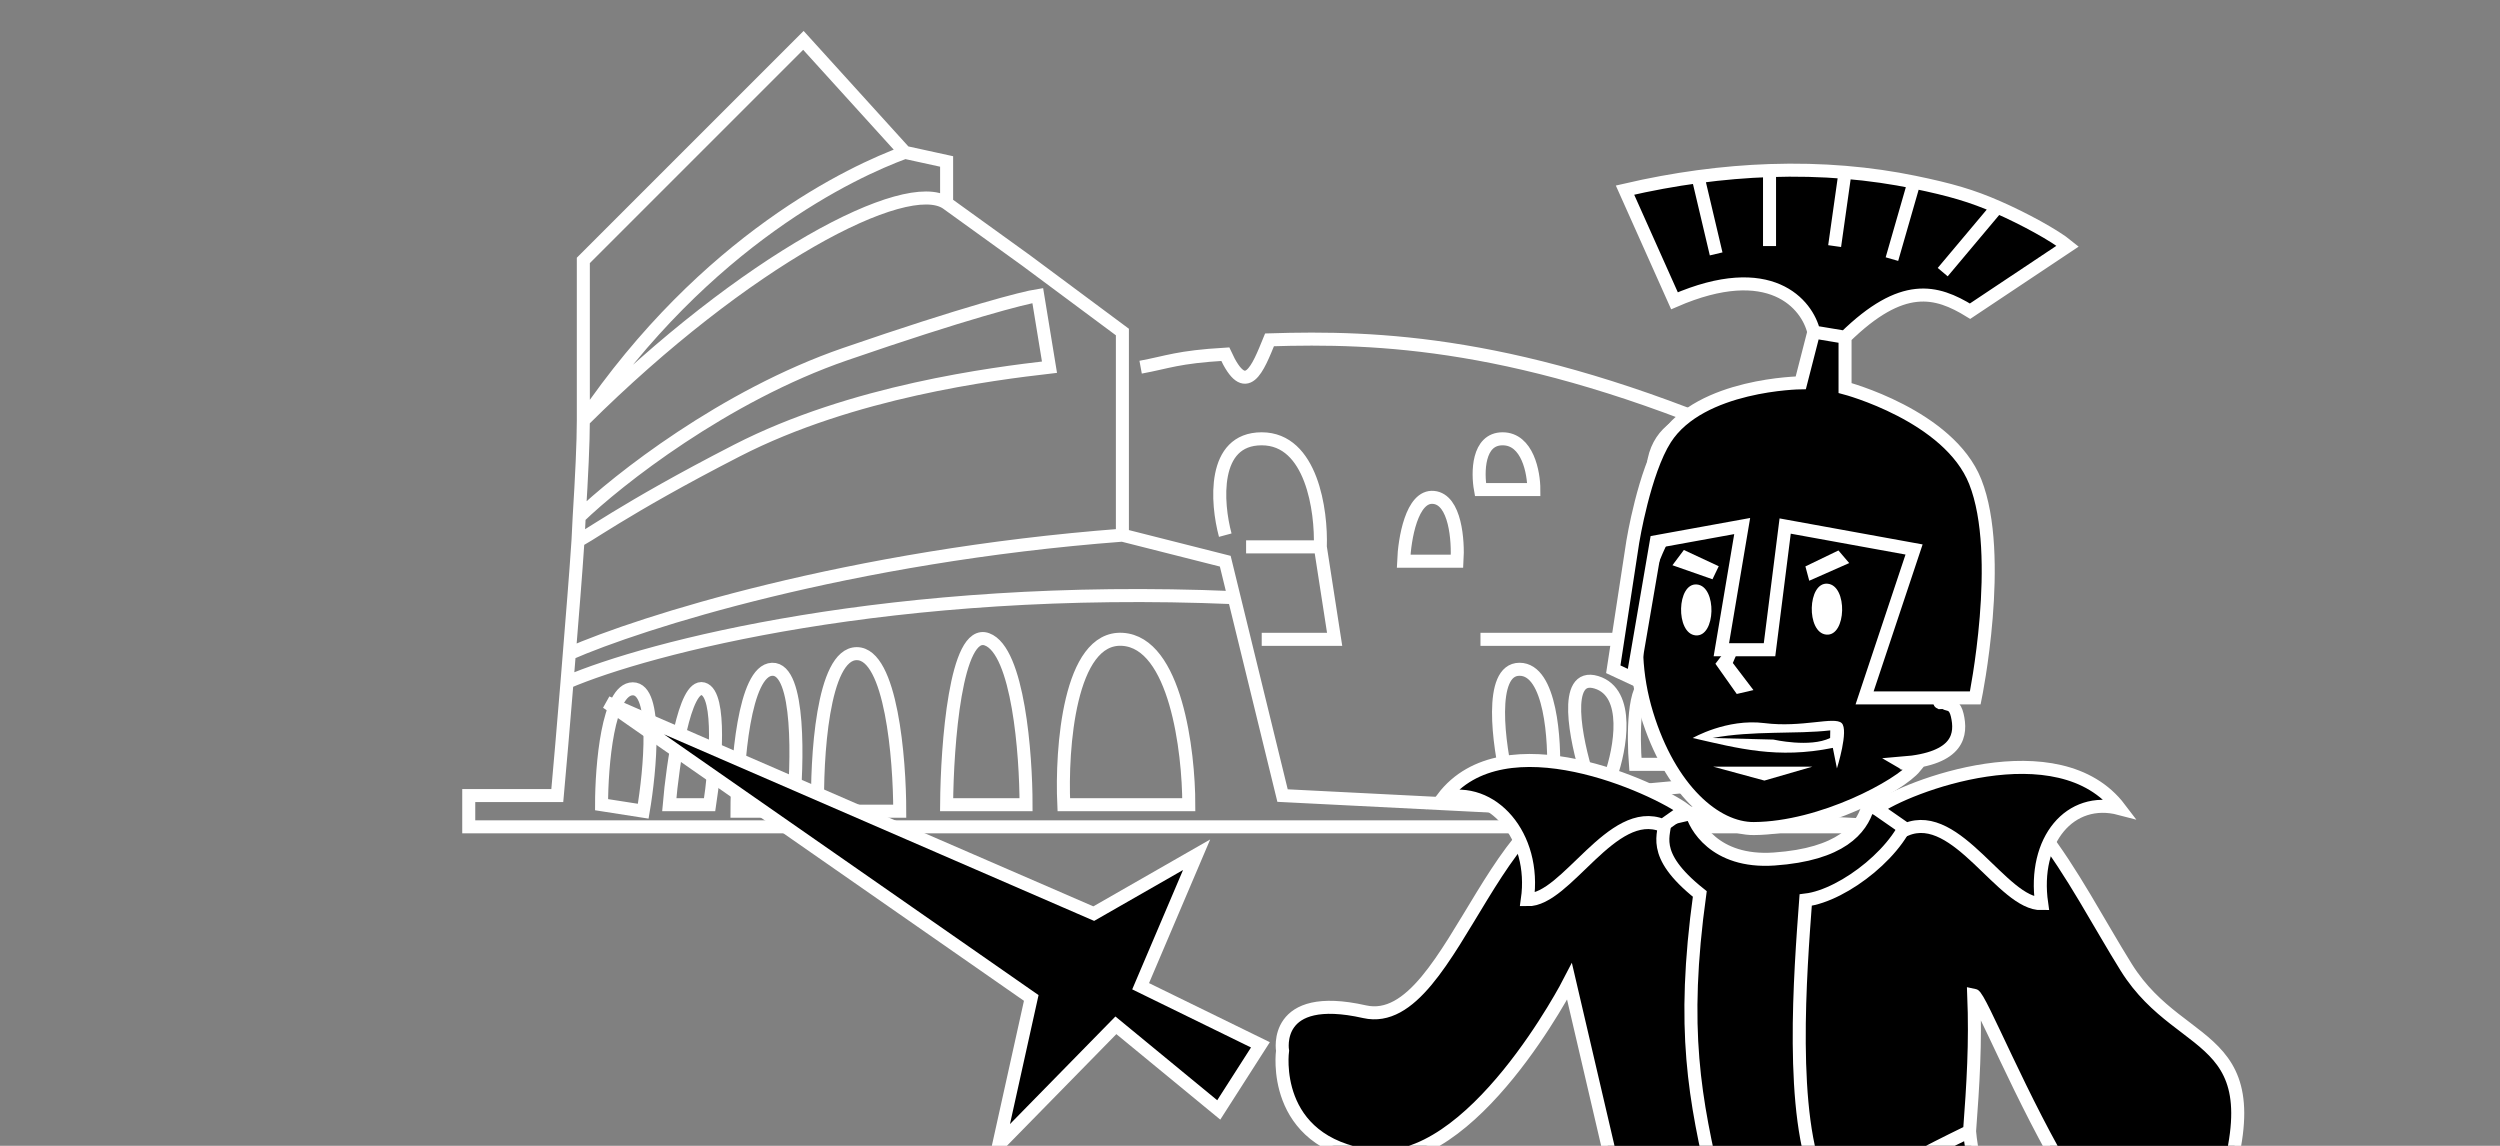<svg width="960" height="440" viewBox="0 0 960 440" fill="none" xmlns="http://www.w3.org/2000/svg">
<rect x="0" y="0" width="960" height="440" fill="#808080" stroke="none"/>
<path d="M431 205.5L470.5 215.5L473.922 229.5M431 205.5V127.5L394 100L363.5 78M431 205.5C325.8 213.5 245.576 239.167 218.614 251M347.5 58.5L363.5 62V78M347.5 58.5L308.5 15.5L224 100C224 109.333 224 134.7 224 161.5M347.5 58.5C327.5 65.833 271.2 91.9 224 161.5M224 161.5C286.4 99.5 348 67.5 363.5 78M224 161.5C224 169.724 223.372 182.993 222.406 198.5M218.614 251C218.32 254.708 218.024 258.384 217.729 262M218.614 251C219.827 235.71 221.01 221.878 221.957 207.5M217.729 262C216.365 278.734 215.025 294.175 214 305.5H180V317.5H730L492.5 305.5L473.922 229.5M217.729 262C248.434 248.833 342.66 223.9 473.922 229.5M438 141C448.584 139.053 452.086 137.097 470.5 136C478.5 153.5 483 141.5 487.5 130.5C528.876 129.197 583.5 131 671.062 168.5V245.5M609.5 305.5L690.5 298L671.062 245.5M671.062 245.5H568.5M470.5 205.5C467.167 193.167 465.3 168.5 484.5 168.5C503.7 168.5 507.5 196.167 507 210M507 210H478.5M507 210L512.5 245.5H484.5M222.406 198.5C237.104 184.333 278.1 152 324.5 136C370.9 120 393.167 114.333 398.5 113.5L403 141C381.5 143.5 327.4 150.2 283 173C238.6 195.8 223.804 207.5 221.957 207.5M222.406 198.5C222.263 200.788 222.113 205.124 221.957 207.5M456.5 309H408.5C407.5 287.333 410.6 244.3 431 245.5C451.4 246.7 456.5 288.333 456.5 309ZM394 309H363.5C363.667 286 367 241.1 379 245.5C391 249.9 394 289.667 394 309ZM345.5 311.5H314C313.5 291.333 315.8 251 329 251C342.2 251 345.5 291.333 345.5 311.5ZM283 311.5H304.5C306.333 293.167 307.3 256.6 296.5 257C285.7 257.4 283 293.5 283 311.5ZM257 309H272.5C274.667 295 277.2 266.5 270 264.5C262.8 262.5 258.333 293.333 257 309ZM231 309L247 311.5C249.667 295.833 252.6 264.5 243 264.5C233.4 264.5 231 294.167 231 309ZM539 215.5C539.333 207 542.1 190.2 550.5 191C558.9 191.8 560 207.667 559.5 215.5H539ZM577 168.5C586.6 168.5 589 181.5 589 188H568.5C567.333 181.5 567.4 168.5 577 168.5ZM579 300.5L596.5 298C597.167 284.333 595.5 257 583.5 257C571.5 257 575.5 286 579 300.5ZM609.5 298H618.5C622.167 287.667 626.2 266 613 262C599.8 258 605.167 284.333 609.5 298ZM641.5 293.5H628C627.167 283 627.1 262 633.5 262C639.9 262 641.5 283 641.5 293.5ZM654.5 262C658.167 262.333 664.9 269.1 662.5 293.5H651C649.5 282.167 648.1 260 654.5 262Z" stroke="white" stroke-width="5"/>
<path d="M673.469 318.167C658.773 318.268 641.284 303.287 632.372 274.114C623.46 244.941 629.897 214.217 649.693 188.993C669.49 163.77 713.662 181.402 736.045 191.669C740.762 214.923 775.705 213.253 747.123 266.369C744.919 273.217 749.9 267.411 751.58 274.62C753.261 281.83 752.511 291.296 730.536 293.04C730.868 293.246 733.526 293.187 735.502 294.416C729.599 301.704 699.61 317.985 673.469 318.167Z" fill="black" stroke="white" stroke-width="5"/>
<path d="M651.621 224.44C659.391 225.163 658.88 244.708 651.11 243.985C643.34 243.263 643.851 223.717 651.621 224.44Z" fill="white"/>
<path d="M701.807 224.144C709.577 224.867 709.065 244.412 701.295 243.689C693.525 242.967 694.037 223.421 701.807 224.144Z" fill="white"/>
<path d="M673.594 235.366L658.717 254.881L666.912 266.485L673.321 264.991L665.406 254.589L673.594 235.366Z" fill="white"/>
<path d="M646.601 211.197L659.996 217.431L657.596 222.439L642.215 217.05L646.601 211.197Z" fill="white"/>
<path d="M693.274 217.501L694.749 223L710.097 216.219L705.959 211.376L693.274 217.501Z" fill="white"/>
<path d="M657.837 294.398L695.994 294.389L677.529 299.74L657.837 294.398Z" fill="white"/>
<path fill-rule="evenodd" clip-rule="evenodd" d="M650 283.394C667.5 287.394 682.5 291.5 703.809 287.186L705.381 295.076C705.381 295.076 710.024 280.343 707.203 277.671C704.381 275 692 279.5 677.529 277.671C663.058 275.843 650 283.394 650 283.394ZM657.596 283.394C673.321 280.47 689.5 282 702.821 280.47L702.77 283.394C695 287.186 681 284 681 284L657.596 283.394Z" fill="white"/>
<path d="M758.329 245.597C756.95 254.177 752.155 269.841 744.973 269.826C744.114 269.448 746.555 265.621 747.271 263.378C748.331 261.535 749.218 259.41 749.952 257.263C750.811 254.749 751.461 252.205 751.933 250.044C752.657 246.726 752.962 244.315 752.962 244.315C748.198 236.557 744.554 233.605 735.356 228.57C745.357 220.749 747.282 212.699 746.161 207.892C743.903 198.205 743.131 203.953 731.076 202.963C725.966 202.543 721.746 193.735 721.746 193.735C721.746 193.735 698.596 194.064 701.999 199.605C694.63 198.789 688.558 185.424 670.332 196.007C655.751 204.474 644.697 201.983 640.96 198.631C635.049 200.009 628.833 220.884 628.833 220.884C628.833 220.884 623.884 199.655 635.958 193.04C627.415 157.224 661.742 159.157 661.742 159.157C661.742 159.157 648.482 171.117 657.866 176.953C669.377 168.358 687.856 160.672 692.34 167.228C696.825 173.784 703.357 160.141 718.321 164.55C733.285 168.959 740.134 172.979 724.914 176.527C760.041 169.606 761.43 226.293 758.329 245.597Z" fill="black"/>
<path d="M747.271 263.378C746.555 265.621 744.114 269.448 744.973 269.826C752.155 269.841 756.95 254.177 758.329 245.597C761.43 226.293 760.041 169.606 724.914 176.527C740.134 172.979 733.285 168.959 718.321 164.55C703.357 160.141 696.825 173.784 692.34 167.228C687.856 160.672 669.377 168.358 657.866 176.953C648.482 171.117 661.742 159.157 661.742 159.157C661.742 159.157 627.415 157.224 635.958 193.04C623.884 199.655 628.833 220.884 628.833 220.884C628.833 220.884 635.049 200.009 640.96 198.631C644.697 201.983 655.751 204.474 670.332 196.007C688.558 185.424 694.63 198.789 701.999 199.605C698.596 194.064 721.746 193.735 721.746 193.735C721.746 193.735 725.966 202.543 731.076 202.963C743.131 203.953 743.903 198.205 746.161 207.892C747.282 212.699 745.357 220.749 735.356 228.57C744.554 233.605 748.198 236.557 752.962 244.315C752.962 244.315 752.657 246.726 751.933 250.044M747.271 263.378C748.331 261.535 749.218 259.41 749.952 257.263M747.271 263.378C744.316 260.97 739.181 257.662 733.534 255.178M751.933 250.044C747.586 246.131 737.794 238.306 733.405 238.316M751.933 250.044C751.461 252.205 750.811 254.749 749.952 257.263M749.952 257.263C745.459 253.524 735.753 246.215 732.869 246.887" stroke="white" stroke-width="5"/>
<path d="M691.5 147L696.5 127.5C694 116.833 679.8 99.5 643 115.5L624 73C633.671 70.755 643.01 69.061 652 67.844C661.568 66.549 670.742 65.796 679.5 65.496C689.746 65.145 699.423 65.415 708.5 66.165C718.004 66.951 726.849 68.263 735 69.94C749.165 72.855 757.229 75.226 767 79.5C777.281 83.997 789.023 90.424 794 94.5L756.5 119.5C743.5 111.5 730.5 108 708.5 129.5L708.5 149C708.5 149 748.408 159.519 758.5 185C769.716 213.32 758.5 268 758.5 268L716 268L735 211L685.5 202L679.5 249.5L661 249.5L669 202L636 208L627 260.5L619.5 257L627 208C627 208 631.367 181.193 639.5 168.5C652.996 147.434 691.5 147 691.5 147Z" fill="black"/>
<path d="M696.5 127.5L691.5 147C691.5 147 652.996 147.434 639.5 168.5C631.367 181.193 627 208 627 208L619.5 257L627 260.5L636 208L669 202L661 249.5L679.5 249.5L685.5 202L735 211L716 268L758.5 268C758.5 268 769.716 213.32 758.5 185C748.408 159.519 708.5 149 708.5 149L708.5 129.5M696.5 127.5L708.5 129.5M696.5 127.5C694 116.833 679.8 99.5 643 115.5L624 73C633.671 70.755 643.01 69.061 652 67.844M708.5 129.5C730.5 108 743.5 111.5 756.5 119.5L794 94.5C789.023 90.424 777.281 83.997 767 79.5M652 67.844L659 97.5M652 67.844C661.568 66.549 670.742 65.796 679.5 65.496M679.5 65.496L679.5 94.5M679.5 65.496C689.746 65.145 699.423 65.415 708.5 66.165M708.5 66.165L704.5 94.5M708.5 66.165C718.004 66.951 726.849 68.263 735 69.94M735 69.94L726.5 99.5M735 69.94C749.165 72.855 757.229 75.226 767 79.5M767 79.5L746 104.5" stroke="white" stroke-width="5"/>
<path d="M765.742 474.87L628.654 488.245L620.158 451.795L602.698 376.894C602.698 376.894 565.5 449.306 526.5 444C487.5 438.694 492.5 403.5 492.5 403.5C492.5 403.5 488.5 380.5 524 388.5C559.5 396.5 575.511 288.984 623.968 306.901C630.275 309.233 639.306 314.728 639.306 314.728L649.72 312.301C650.716 316.573 658.161 331.463 681.264 329.864C707.031 328.08 714.737 318.26 717.195 310.086L733.997 310.603C733.997 310.603 740.069 305.195 744.646 302.842C773.295 288.114 795.939 338.582 816.5 371.5C838.798 407.197 877.5 394 849.5 469.5C822.059 543.492 762.772 382.986 757.921 382.097C758.663 400.593 757.685 416.107 756.312 434.416C757.428 448.504 765.742 474.87 765.742 474.87Z" fill="black"/>
<path d="M639.306 314.728L649.72 312.301C650.716 316.573 658.161 331.463 681.264 329.864C707.031 328.08 714.737 318.26 717.195 310.086L733.997 310.603M639.306 314.728C639.306 314.728 630.275 309.233 623.968 306.901C575.511 288.984 559.5 396.5 524 388.5C488.5 380.5 492.5 403.5 492.5 403.5C492.5 403.5 487.5 438.694 526.5 444C565.5 449.306 602.698 376.894 602.698 376.894L620.158 451.795M639.306 314.728C639.719 320.122 633.015 327.597 652.717 343.275C645.496 395.635 650.764 421.856 658.98 457.104C639.995 458.996 620.158 451.795 620.158 451.795M620.158 451.795L628.654 488.245L765.742 474.87C765.742 474.87 757.428 448.504 756.312 434.416M733.997 310.603C733.997 310.603 740.069 305.195 744.646 302.842C773.295 288.114 795.939 338.582 816.5 371.5C838.798 407.197 877.5 394 849.5 469.5C822.059 543.492 762.772 382.986 757.921 382.097C758.663 400.593 757.685 416.107 756.312 434.416M733.997 310.603C731.01 325.869 708.176 343.861 693.383 345.62C691.348 373.122 686.97 428.62 698.926 454.549C742.585 444.372 716.002 454.031 756.312 434.416" stroke="white" stroke-width="5"/>
<path d="M554 306.5C577.5 275.5 635.833 302.667 647 311L638.5 317C619 309 601.5 345.833 586.5 345.5C590 321 573 301.5 554 306.5Z" fill="black" stroke="white" stroke-width="5"/>
<path d="M814 310.5C790.5 279.5 731.666 302.167 720.5 310.5L732 318.5C751.5 310.5 769 347.333 784 347C780.5 322.5 795 305.5 814 310.5Z" fill="black" stroke="white" stroke-width="5"/>
<path d="M468 426.216L484 401.216L438 378.716L459.5 328.216L420 350.836L233 269.716L396 383.216L383.5 439.632L428.5 393.716L468 426.216Z" fill="black" stroke="white" stroke-width="5"/>
</svg>
